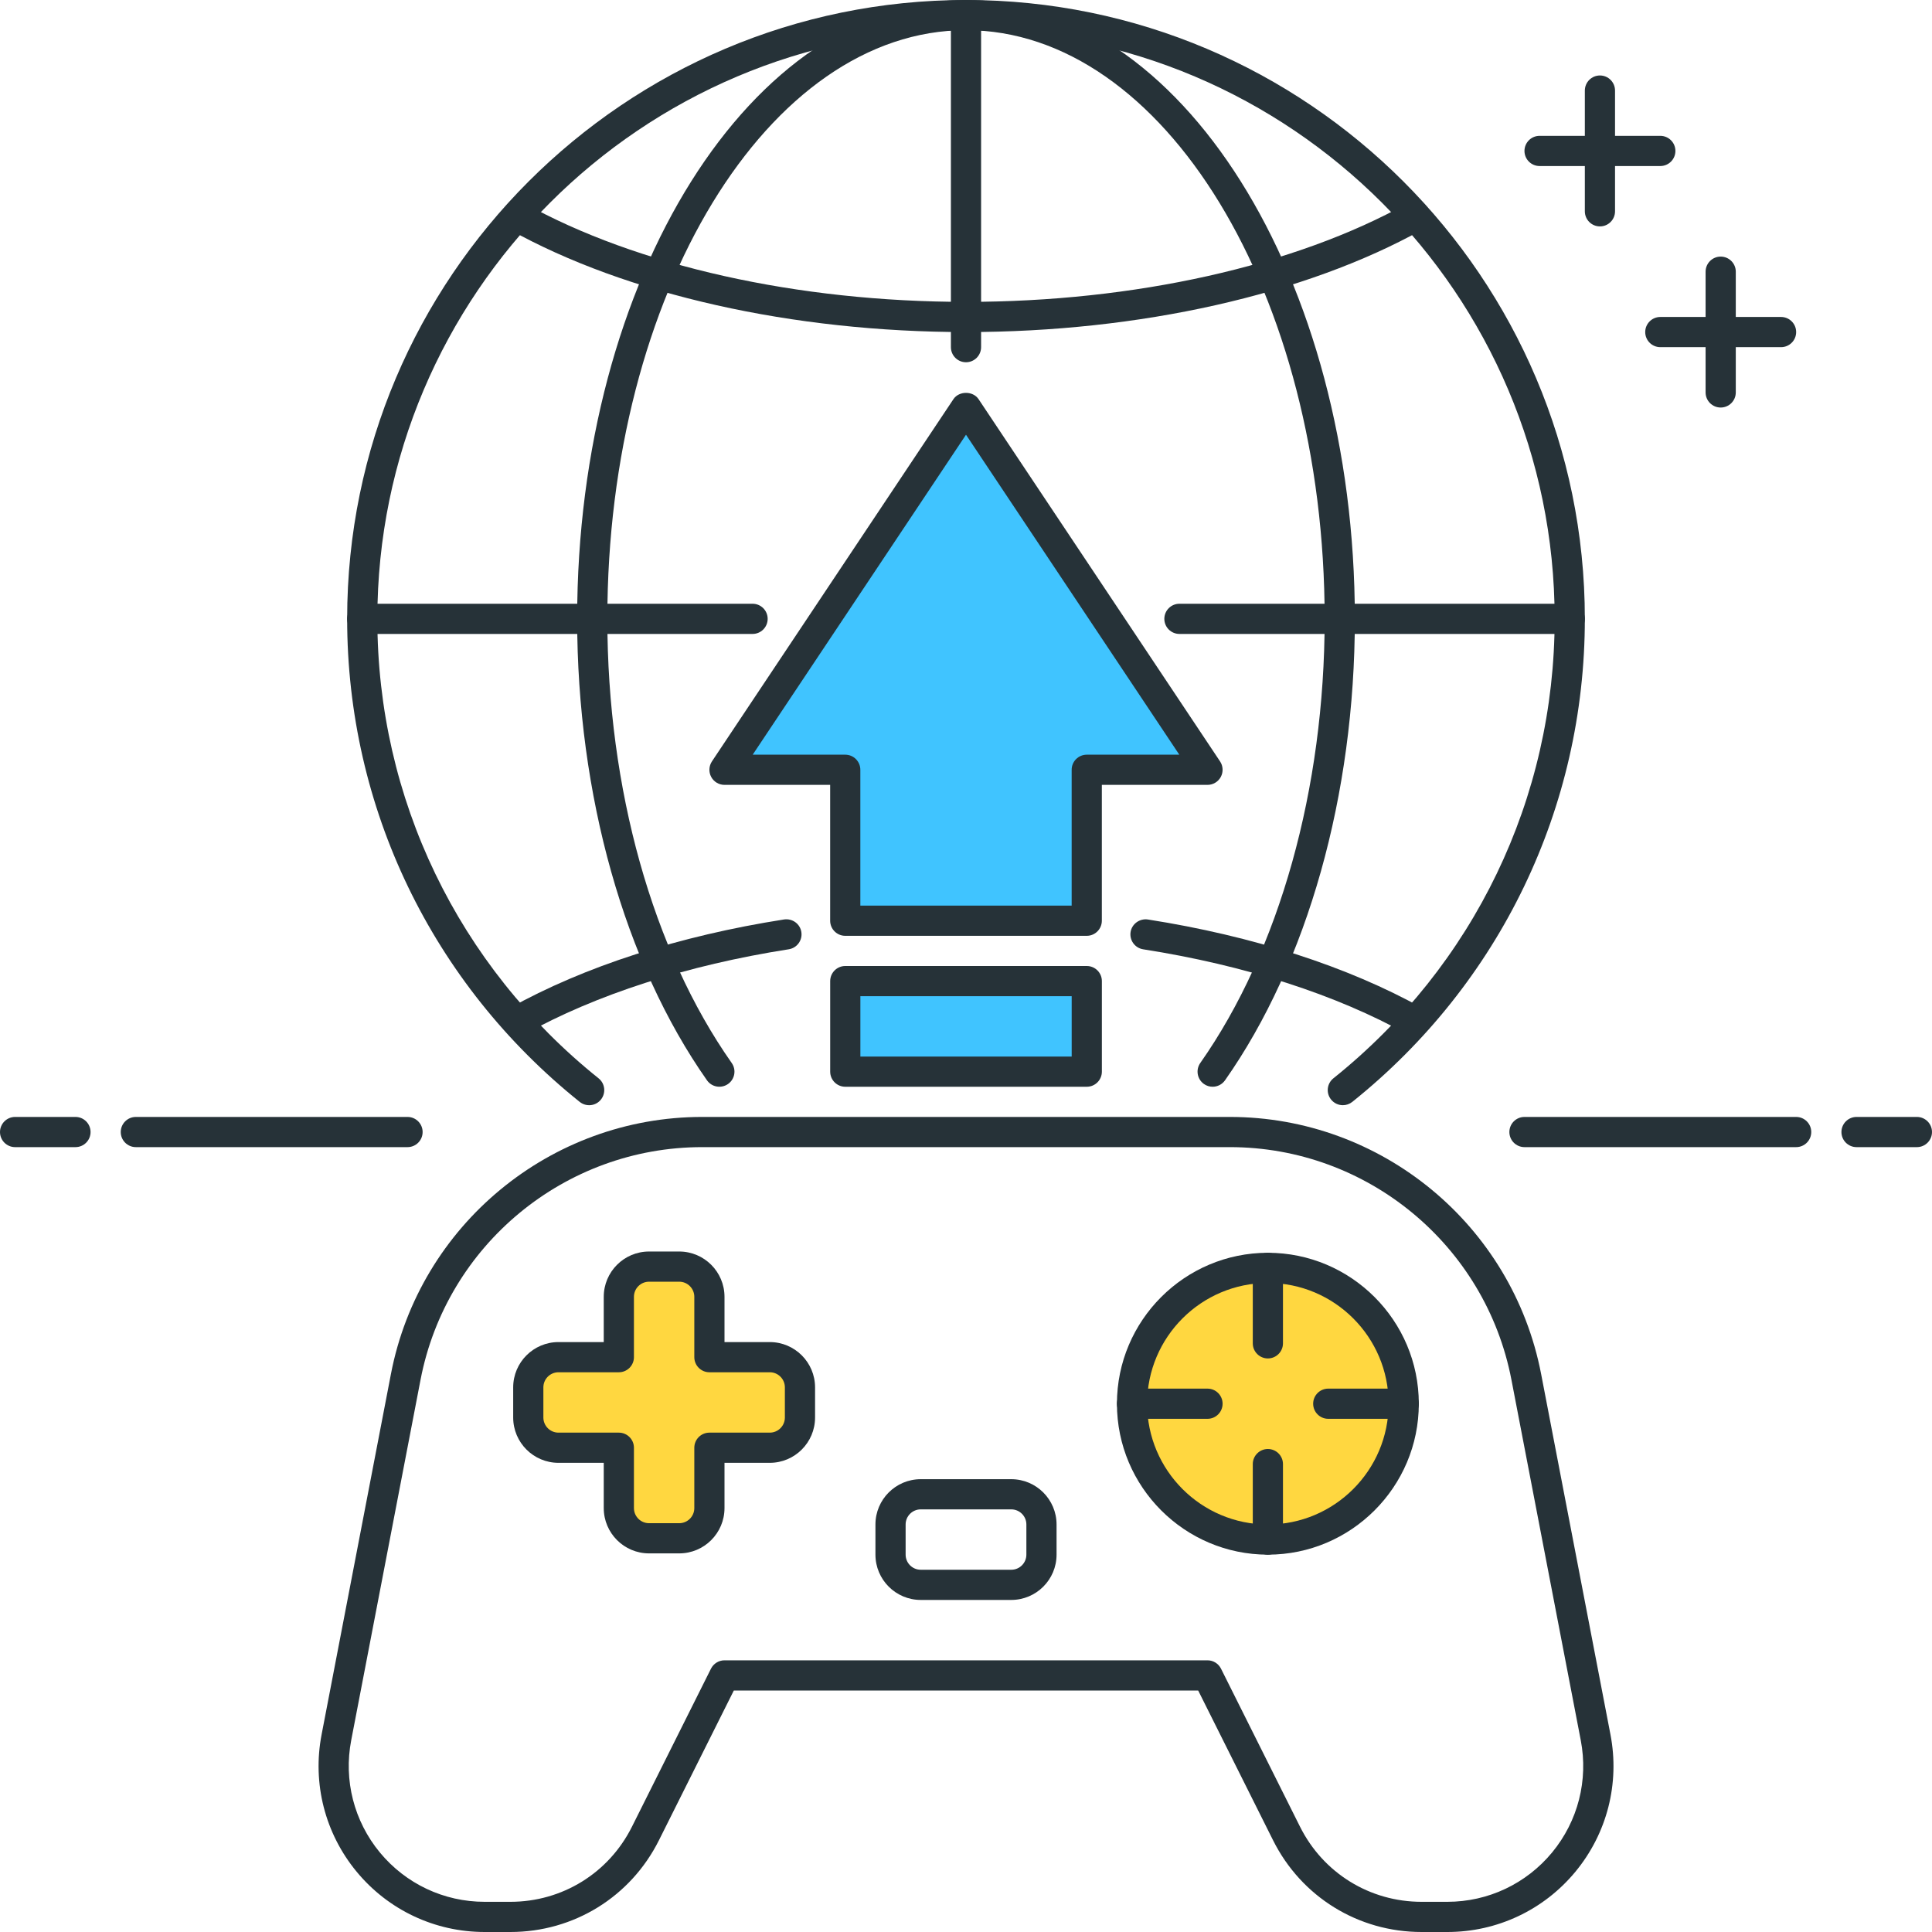 <?xml version="1.0" encoding="utf-8"?>
<!-- Generator: Adobe Illustrator 22.0.0, SVG Export Plug-In . SVG Version: 6.00 Build 0)  -->
<svg version="1.1" id="Icon_Set" xmlns="http://www.w3.org/2000/svg" xmlns:xlink="http://www.w3.org/1999/xlink" x="0px" y="0px"
	 viewBox="0 0 64 64" style="enable-background:new 0 0 64 64;" xml:space="preserve">
<style type="text/css">
	.st0{fill:#263238;}
	.st1{fill:#FFD740;}
	.st2{fill:#FF5252;}
	.st3{fill:#40C4FF;}
	.st4{fill:#FFFFFF;}
	.st5{fill:#4DB6AC;}
	.st6{fill:#4FC3F7;}
</style>
<g>
	<g>
		<path class="st0" d="M32,11c-5.737,0-11.248-1.238-15.121-3.396c-0.241-0.134-0.328-0.438-0.193-0.68
			c0.134-0.241,0.438-0.329,0.68-0.193C21.094,8.809,26.428,10,32,10s10.906-1.191,14.634-3.27c0.241-0.135,0.546-0.048,0.68,0.193
			c0.135,0.241,0.048,0.546-0.193,0.68C43.248,9.762,37.737,11,32,11z"/>
	</g>
	<g>
		<path class="st0" d="M17.123,34.333c-0.175,0-0.346-0.093-0.437-0.257c-0.135-0.241-0.048-0.546,0.193-0.68
			c2.471-1.378,5.616-2.394,9.096-2.938c0.274-0.039,0.529,0.145,0.571,0.417s-0.144,0.528-0.417,0.571
			c-3.364,0.526-6.395,1.503-8.763,2.823C17.289,34.312,17.206,34.333,17.123,34.333z"/>
	</g>
	<g>
		<path class="st0" d="M46.877,34.333c-0.083,0-0.166-0.021-0.243-0.063c-2.369-1.32-5.4-2.297-8.765-2.823
			c-0.273-0.043-0.459-0.299-0.417-0.571c0.043-0.273,0.302-0.456,0.571-0.417c3.48,0.545,6.626,1.561,9.098,2.938
			c0.241,0.134,0.328,0.438,0.193,0.68C47.223,34.24,47.052,34.333,46.877,34.333z"/>
	</g>
	<g>
		<path class="st0" d="M32,12c-0.276,0-0.5-0.224-0.5-0.5v-11C31.5,0.224,31.724,0,32,0s0.5,0.224,0.5,0.5v11
			C32.5,11.776,32.276,12,32,12z"/>
	</g>
	<g>
		<path class="st0" d="M52,21H39.07c-0.276,0-0.5-0.224-0.5-0.5s0.224-0.5,0.5-0.5H52c0.276,0,0.5,0.224,0.5,0.5S52.276,21,52,21z"
			/>
	</g>
	<g>
		<path class="st0" d="M24.93,21H12c-0.276,0-0.5-0.224-0.5-0.5S11.724,20,12,20h12.93c0.276,0,0.5,0.224,0.5,0.5
			S25.206,21,24.93,21z"/>
	</g>
	<g>
		<path class="st0" d="M47.947,64H47.09c-2.097,0-3.982-1.165-4.919-3.04L39.691,56H24.309l-2.48,4.96
			C20.892,62.835,19.006,64,16.91,64h-0.856c-1.646,0-3.192-0.728-4.24-1.997c-1.049-1.27-1.472-2.925-1.161-4.542l2.297-11.944l0,0
			C13.898,40.582,18.235,37,23.26,37H40.74c5.025,0,9.362,3.582,10.312,8.517l2.297,11.944c0.311,1.617-0.112,3.272-1.161,4.542
			C51.139,63.272,49.593,64,47.947,64z M24,55h16c0.189,0,0.362,0.107,0.447,0.276l2.618,5.236C43.833,62.047,45.375,63,47.09,63
			h0.856c1.347,0,2.611-0.596,3.469-1.634c0.858-1.039,1.204-2.394,0.95-3.716l-2.297-11.944C49.21,41.241,45.287,38,40.74,38H23.26
			c-4.547,0-8.47,3.241-9.329,7.706L11.634,57.65c-0.254,1.322,0.092,2.677,0.95,3.716C13.442,62.404,14.706,63,16.053,63h0.856
			c1.716,0,3.258-0.953,4.025-2.487l2.618-5.236C23.638,55.107,23.811,55,24,55z"/>
	</g>
	<g>
		<path class="st0" d="M44.484,36.611c-0.147,0-0.292-0.064-0.391-0.188c-0.173-0.216-0.138-0.53,0.078-0.703
			C48.829,31.99,51.5,26.442,51.5,20.5C51.5,9.748,42.752,1,32,1S12.5,9.748,12.5,20.5c0,5.942,2.671,11.49,7.329,15.221
			c0.216,0.173,0.25,0.487,0.078,0.703c-0.172,0.216-0.486,0.25-0.703,0.078C14.308,32.58,11.5,26.748,11.5,20.5
			C11.5,9.196,20.696,0,32,0s20.5,9.196,20.5,20.5c0,6.248-2.808,12.08-7.704,16.002C44.704,36.575,44.594,36.611,44.484,36.611z"/>
	</g>
	<g>
		<path class="st0" d="M40.17,36c-0.099,0-0.2-0.029-0.287-0.091c-0.226-0.159-0.28-0.471-0.122-0.696
			c2.618-3.725,4.12-9.087,4.12-14.713C43.881,9.748,38.551,1,32,1S20.119,9.748,20.119,20.5c0,5.626,1.501,10.988,4.12,14.713
			c0.159,0.226,0.104,0.537-0.122,0.696c-0.227,0.158-0.538,0.104-0.697-0.122c-2.733-3.888-4.301-9.46-4.301-15.287
			C19.119,9.196,24.897,0,32,0s12.881,9.196,12.881,20.5c0,5.827-1.568,11.399-4.301,15.287C40.482,35.926,40.327,36,40.17,36z"/>
	</g>
	<g>
		<circle class="st1" cx="42" cy="46.5" r="4.5"/>
		<path class="st0" d="M42,51.5c-2.757,0-5-2.243-5-5s2.243-5,5-5s5,2.243,5,5S44.757,51.5,42,51.5z M42,42.5c-2.206,0-4,1.794-4,4
			s1.794,4,4,4s4-1.794,4-4S44.206,42.5,42,42.5z"/>
	</g>
	<g>
		<path class="st1" d="M25.5,44.958h-2v-2c0-0.552-0.448-1-1-1h-1c-0.552,0-1,0.448-1,1v2h-2c-0.552,0-1,0.448-1,1v1
			c0,0.552,0.448,1,1,1h2v2c0,0.552,0.448,1,1,1h1c0.552,0,1-0.448,1-1v-2h2c0.552,0,1-0.448,1-1v-1
			C26.5,45.406,26.052,44.958,25.5,44.958z"/>
		<path class="st0" d="M22.5,51.458h-1c-0.827,0-1.5-0.673-1.5-1.5v-1.5h-1.5c-0.827,0-1.5-0.673-1.5-1.5v-1
			c0-0.827,0.673-1.5,1.5-1.5H20v-1.5c0-0.827,0.673-1.5,1.5-1.5h1c0.827,0,1.5,0.673,1.5,1.5v1.5h1.5c0.827,0,1.5,0.673,1.5,1.5v1
			c0,0.827-0.673,1.5-1.5,1.5H24v1.5C24,50.785,23.327,51.458,22.5,51.458z M18.5,45.458c-0.276,0-0.5,0.225-0.5,0.5v1
			c0,0.275,0.224,0.5,0.5,0.5h2c0.276,0,0.5,0.224,0.5,0.5v2c0,0.275,0.224,0.5,0.5,0.5h1c0.276,0,0.5-0.225,0.5-0.5v-2
			c0-0.276,0.224-0.5,0.5-0.5h2c0.276,0,0.5-0.225,0.5-0.5v-1c0-0.275-0.224-0.5-0.5-0.5h-2c-0.276,0-0.5-0.224-0.5-0.5v-2
			c0-0.275-0.224-0.5-0.5-0.5h-1c-0.276,0-0.5,0.225-0.5,0.5v2c0,0.276-0.224,0.5-0.5,0.5H18.5z"/>
	</g>
	<g>
		<path class="st0" d="M42,45c-0.276,0-0.5-0.224-0.5-0.5V42c0-0.276,0.224-0.5,0.5-0.5s0.5,0.224,0.5,0.5v2.5
			C42.5,44.776,42.276,45,42,45z"/>
	</g>
	<g>
		<path class="st0" d="M42,51.5c-0.276,0-0.5-0.224-0.5-0.5v-2.5c0-0.276,0.224-0.5,0.5-0.5s0.5,0.224,0.5,0.5V51
			C42.5,51.276,42.276,51.5,42,51.5z"/>
	</g>
	<g>
		<path class="st0" d="M46.5,47H44c-0.276,0-0.5-0.224-0.5-0.5S43.724,46,44,46h2.5c0.276,0,0.5,0.224,0.5,0.5S46.776,47,46.5,47z"
			/>
	</g>
	<g>
		<path class="st0" d="M40,47h-2.5c-0.276,0-0.5-0.224-0.5-0.5s0.224-0.5,0.5-0.5H40c0.276,0,0.5,0.224,0.5,0.5S40.276,47,40,47z"/>
	</g>
	<g>
		<path class="st0" d="M33.5,53h-3c-0.827,0-1.5-0.673-1.5-1.5v-1c0-0.827,0.673-1.5,1.5-1.5h3c0.827,0,1.5,0.673,1.5,1.5v1
			C35,52.327,34.327,53,33.5,53z M30.5,50c-0.276,0-0.5,0.225-0.5,0.5v1c0,0.275,0.224,0.5,0.5,0.5h3c0.276,0,0.5-0.225,0.5-0.5v-1
			c0-0.275-0.224-0.5-0.5-0.5H30.5z"/>
	</g>
	<g>
		<polygon class="st3" points="32,13.5 24,25.5 28,25.5 28,30.5 36,30.5 36,25.5 40,25.5 		"/>
		<path class="st0" d="M36,31h-8c-0.276,0-0.5-0.224-0.5-0.5V26H24c-0.185,0-0.354-0.102-0.441-0.264
			c-0.087-0.163-0.077-0.36,0.025-0.514l8-12c0.186-0.277,0.646-0.277,0.832,0l8,12c0.102,0.153,0.112,0.351,0.025,0.514
			C40.354,25.898,40.185,26,40,26h-3.5v4.5C36.5,30.776,36.276,31,36,31z M28.5,30h7v-4.5c0-0.276,0.224-0.5,0.5-0.5h3.066
			L32,14.401L24.934,25H28c0.276,0,0.5,0.224,0.5,0.5V30z"/>
	</g>
	<g>
		<rect x="28.001" y="32.5" class="st3" width="8" height="3"/>
		<path class="st0" d="M36.001,36h-8c-0.276,0-0.5-0.224-0.5-0.5v-3c0-0.276,0.224-0.5,0.5-0.5h8c0.276,0,0.5,0.224,0.5,0.5v3
			C36.501,35.776,36.277,36,36.001,36z M28.501,35h7v-2h-7V35z"/>
	</g>
	<g>
		<path class="st0" d="M2.5,38h-2C0.224,38,0,37.776,0,37.5S0.224,37,0.5,37h2C2.776,37,3,37.224,3,37.5S2.776,38,2.5,38z"/>
	</g>
	<g>
		<path class="st0" d="M13.5,38h-9C4.224,38,4,37.776,4,37.5S4.224,37,4.5,37h9c0.276,0,0.5,0.224,0.5,0.5S13.776,38,13.5,38z"/>
	</g>
	<g>
		<path class="st0" d="M63.5,38h-2c-0.276,0-0.5-0.224-0.5-0.5s0.224-0.5,0.5-0.5h2c0.276,0,0.5,0.224,0.5,0.5S63.776,38,63.5,38z"
			/>
	</g>
	<g>
		<path class="st0" d="M59.5,38h-9c-0.276,0-0.5-0.224-0.5-0.5s0.224-0.5,0.5-0.5h9c0.276,0,0.5,0.224,0.5,0.5S59.776,38,59.5,38z"
			/>
	</g>
	<g>
		<path class="st0" d="M55,5.5h-4c-0.276,0-0.5-0.224-0.5-0.5s0.224-0.5,0.5-0.5h4c0.276,0,0.5,0.224,0.5,0.5S55.276,5.5,55,5.5z"/>
	</g>
	<g>
		<path class="st0" d="M53,7.5c-0.276,0-0.5-0.224-0.5-0.5V3c0-0.276,0.224-0.5,0.5-0.5s0.5,0.224,0.5,0.5v4
			C53.5,7.276,53.276,7.5,53,7.5z"/>
	</g>
	<g>
		<path class="st0" d="M59,11.5h-4c-0.276,0-0.5-0.224-0.5-0.5s0.224-0.5,0.5-0.5h4c0.276,0,0.5,0.224,0.5,0.5S59.276,11.5,59,11.5z
			"/>
	</g>
	<g>
		<path class="st0" d="M57,13.5c-0.276,0-0.5-0.224-0.5-0.5V9c0-0.276,0.224-0.5,0.5-0.5s0.5,0.224,0.5,0.5v4
			C57.5,13.276,57.276,13.5,57,13.5z"/>
	</g>
</g>
</svg>
